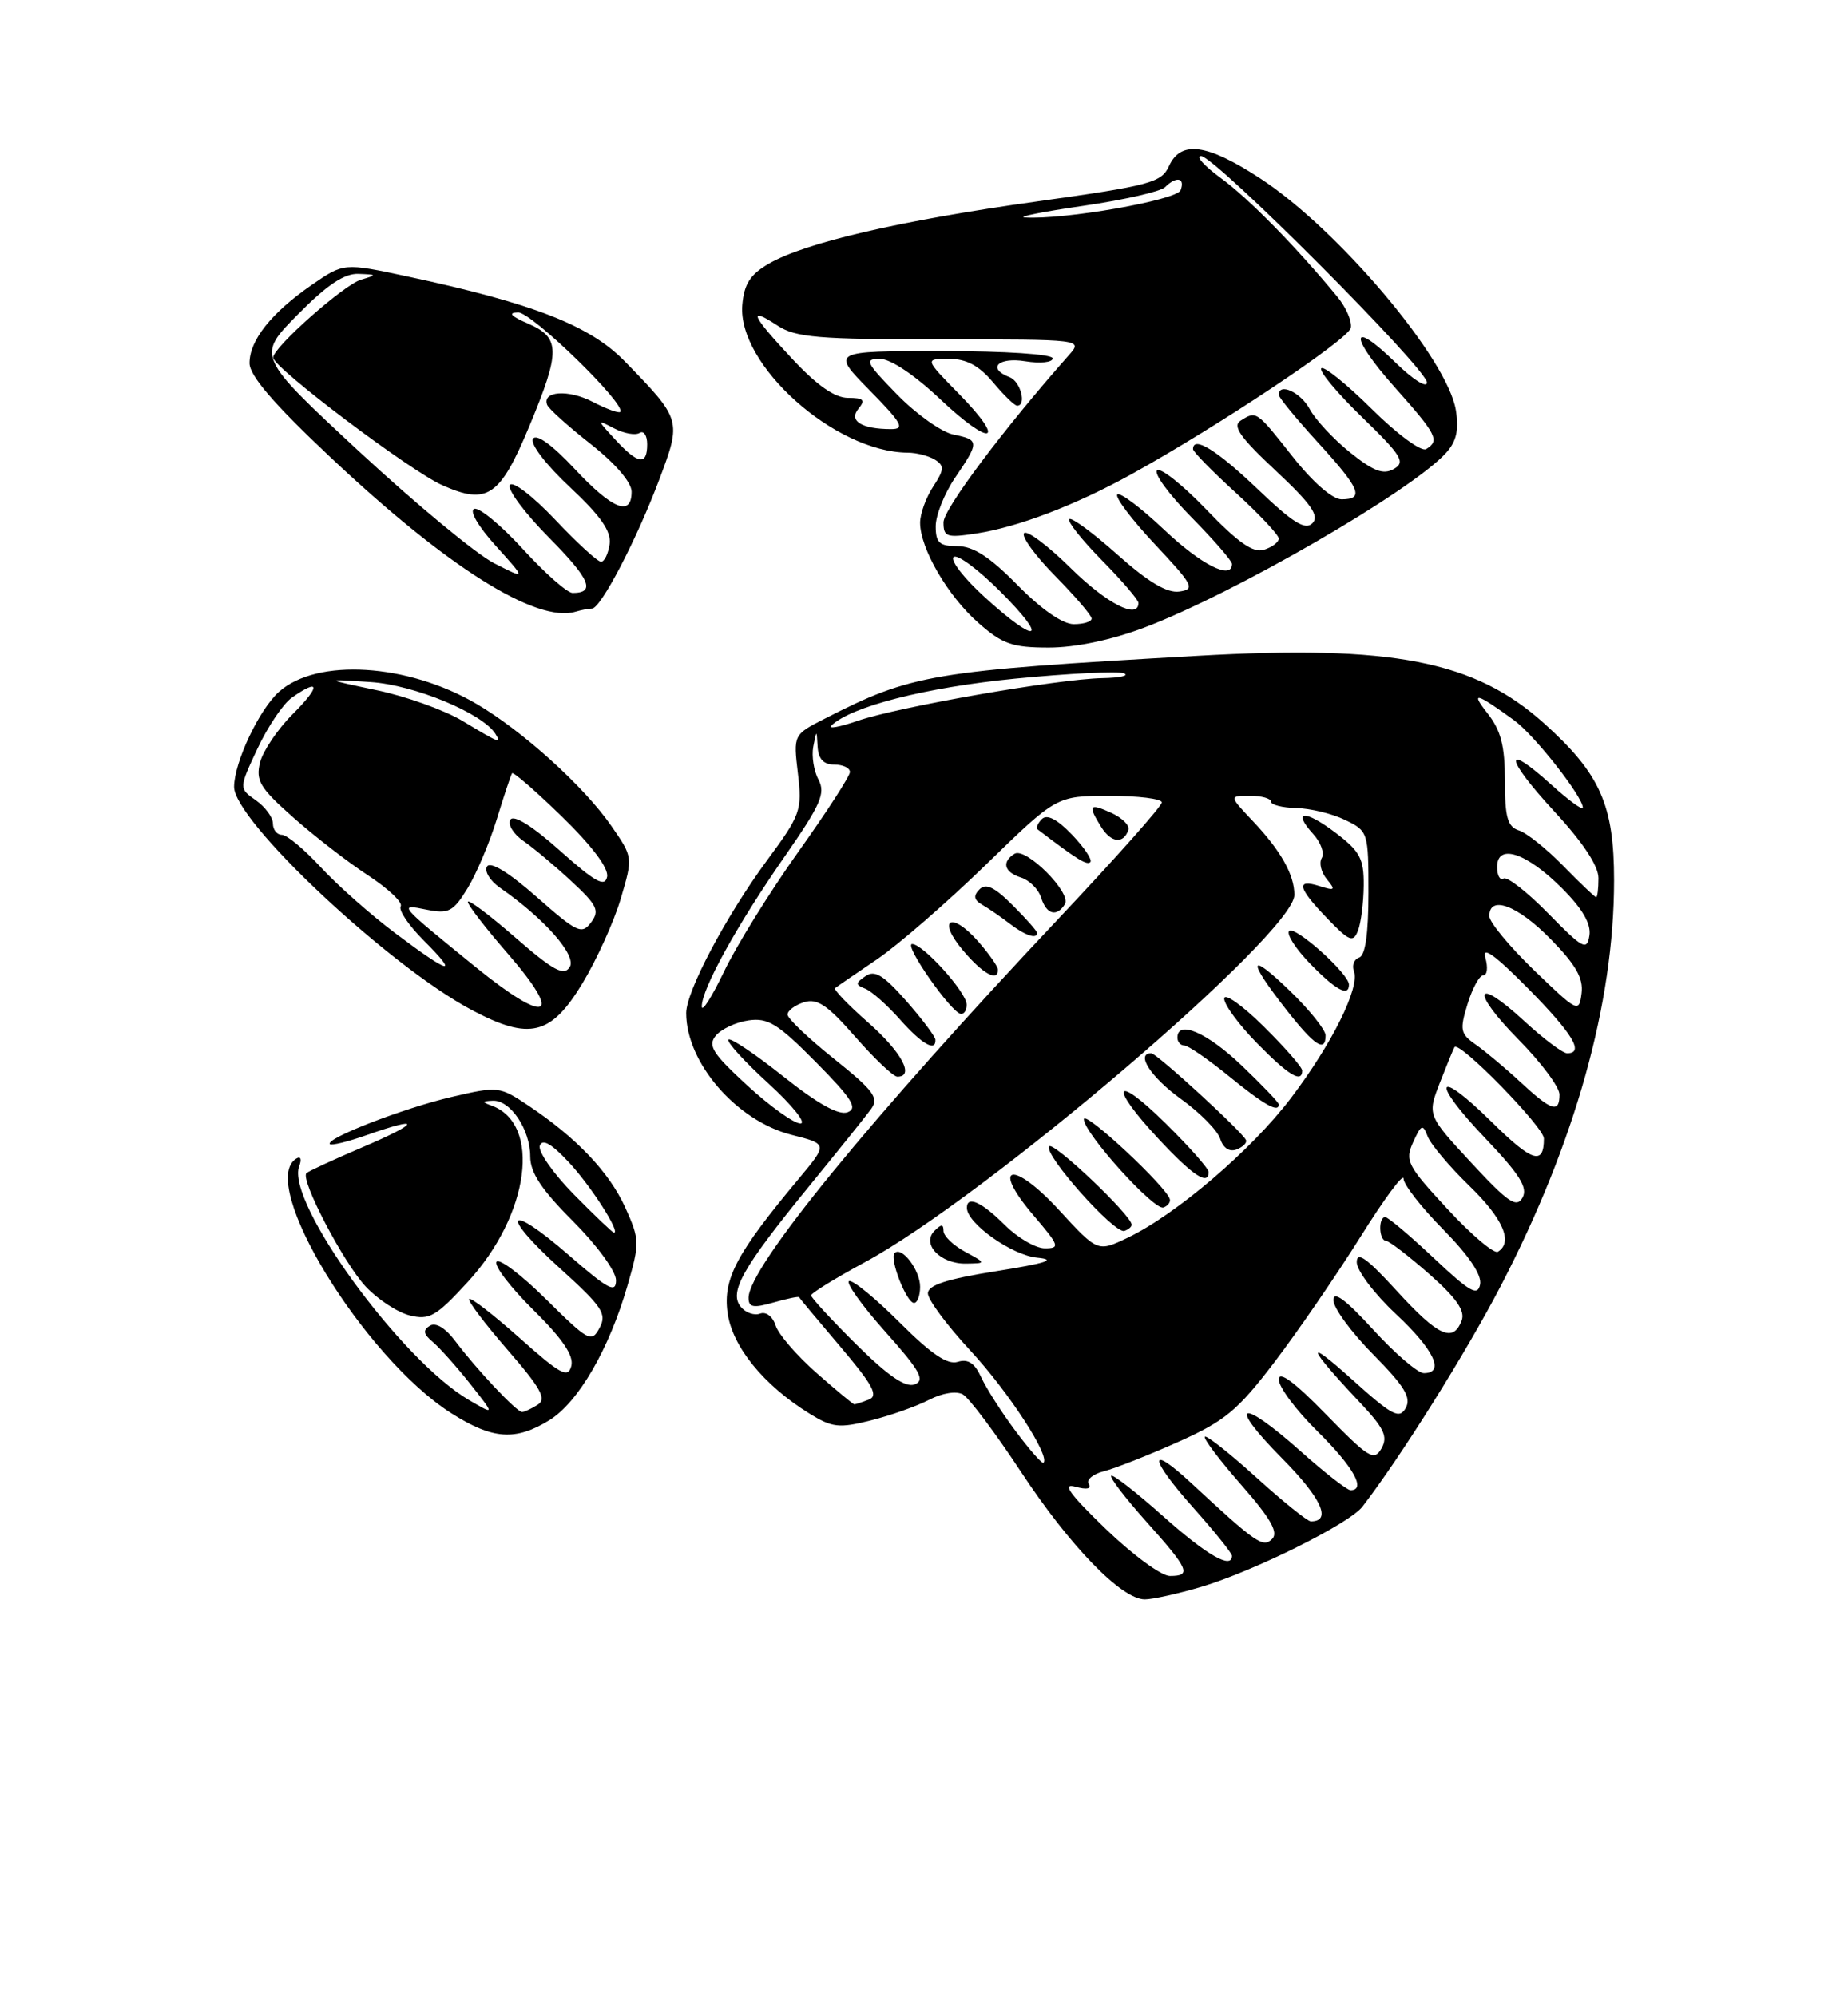 <?xml version="1.0" encoding="UTF-8" standalone="no"?>
<!DOCTYPE svg PUBLIC "-//W3C//DTD SVG 1.1//EN" "http://www.w3.org/Graphics/SVG/1.1/DTD/svg11.dtd" >
<svg xmlns="http://www.w3.org/2000/svg" xmlns:xlink="http://www.w3.org/1999/xlink" version="1.1" viewBox="0 0 237 256">
 <g >
 <path fill="currentColor"
d=" M 154.07 203.39 C 160.78 201.39 173.04 195.30 174.72 193.12 C 179.67 186.70 188.00 173.41 192.49 164.78 C 202.03 146.39 207.00 128.62 207.00 112.85 C 207.00 103.16 205.23 99.19 198.02 92.71 C 189.10 84.69 178.58 82.64 153.57 84.06 C 119.41 85.99 116.97 86.40 105.82 92.09 C 101.74 94.17 101.74 94.17 102.33 99.14 C 102.89 103.86 102.69 104.42 98.35 110.30 C 93.11 117.42 88.00 127.06 88.00 129.85 C 88.00 136.21 94.46 143.67 101.53 145.46 C 106.15 146.63 106.15 146.63 102.48 151.03 C 94.48 160.60 92.72 163.89 93.30 168.22 C 93.89 172.57 97.90 177.52 103.79 181.17 C 106.73 182.99 107.59 183.09 111.69 182.06 C 114.23 181.42 117.59 180.23 119.17 179.41 C 120.86 178.54 122.64 178.26 123.49 178.73 C 124.28 179.18 127.61 183.61 130.89 188.58 C 137.21 198.18 143.83 205.00 146.82 205.00 C 147.82 205.00 151.08 204.27 154.07 203.39 Z  M 70.46 182.03 C 74.17 179.73 78.12 172.92 80.47 164.78 C 82.05 159.32 82.04 158.87 80.19 154.78 C 78.14 150.25 73.93 145.82 67.74 141.69 C 64.06 139.23 63.86 139.21 57.91 140.60 C 51.75 142.03 41.63 145.96 42.31 146.65 C 42.52 146.85 44.61 146.34 46.97 145.51 C 54.13 142.98 53.92 143.87 46.62 146.99 C 42.84 148.60 39.55 150.12 39.30 150.37 C 38.48 151.19 44.05 161.85 46.89 164.89 C 48.43 166.54 50.98 168.21 52.54 168.60 C 55.07 169.23 55.91 168.75 59.99 164.31 C 67.93 155.68 69.48 144.01 63.00 141.69 C 61.79 141.26 61.82 141.14 63.19 141.08 C 65.45 140.97 68.00 144.77 68.00 148.24 C 68.00 150.30 69.45 152.50 73.50 156.54 C 76.58 159.63 79.00 162.94 79.00 164.09 C 79.00 165.80 78.01 165.28 72.99 160.91 C 65.00 153.96 63.95 155.45 71.83 162.58 C 77.25 167.49 77.86 168.40 76.89 170.20 C 75.86 172.13 75.48 171.92 70.02 166.52 C 66.84 163.37 63.98 161.22 63.67 161.73 C 63.35 162.24 65.49 165.03 68.43 167.93 C 72.16 171.62 73.61 173.76 73.27 175.08 C 72.85 176.69 71.90 176.18 66.68 171.53 C 63.32 168.54 60.39 166.27 60.17 166.49 C 59.95 166.71 62.17 169.65 65.09 173.01 C 69.38 177.95 70.13 179.31 68.96 180.05 C 68.16 180.56 67.25 180.98 66.95 180.98 C 66.27 181.00 61.06 175.46 58.34 171.83 C 57.11 170.20 55.87 169.46 55.13 169.92 C 54.21 170.49 54.30 171.00 55.49 171.99 C 56.36 172.72 58.52 175.13 60.28 177.35 C 63.48 181.40 63.48 181.40 60.15 179.45 C 51.39 174.33 36.63 154.02 38.37 149.48 C 38.72 148.57 38.56 148.15 37.99 148.51 C 32.96 151.61 46.63 174.00 57.91 181.16 C 63.20 184.51 66.11 184.71 70.46 182.03 Z  M 74.72 126.00 C 76.54 122.97 78.75 118.11 79.61 115.18 C 81.18 109.87 81.18 109.87 78.40 105.86 C 74.91 100.81 67.03 93.69 61.13 90.23 C 52.26 85.03 40.67 84.32 35.79 88.66 C 33.25 90.92 30.05 97.67 30.02 100.84 C 29.98 105.16 49.81 123.78 60.49 129.45 C 67.92 133.39 70.65 132.73 74.72 126.00 Z  M 146.69 80.46 C 158.20 76.13 181.04 62.93 185.45 58.05 C 186.78 56.59 187.12 55.11 186.71 52.58 C 185.64 45.98 171.60 29.36 161.59 22.85 C 154.77 18.40 151.43 17.96 149.91 21.30 C 148.95 23.40 147.52 23.79 133.06 25.81 C 115.43 28.27 103.24 31.10 98.59 33.80 C 96.21 35.18 95.43 36.40 95.20 39.08 C 94.55 46.76 107.07 57.95 116.40 58.02 C 117.55 58.02 119.14 58.44 119.92 58.93 C 121.13 59.70 121.09 60.21 119.67 62.38 C 118.75 63.78 118.00 65.86 118.00 67.00 C 118.00 70.29 121.56 76.41 125.48 79.84 C 128.57 82.56 129.83 83.00 134.51 83.00 C 137.90 83.00 142.50 82.04 146.69 80.46 Z  M 75.92 78.00 C 77.04 78.00 81.64 69.18 84.54 61.49 C 87.42 53.84 87.41 53.79 80.11 46.30 C 75.65 41.72 68.41 38.89 52.29 35.44 C 44.08 33.68 44.08 33.68 39.96 36.53 C 34.79 40.11 32.00 43.62 32.00 46.55 C 32.00 48.14 35.07 51.72 42.19 58.43 C 57.24 72.64 68.76 79.90 73.83 78.40 C 74.56 78.18 75.51 78.00 75.92 78.00 Z  M 141.78 195.94 C 137.21 191.54 136.15 190.07 137.88 190.55 C 139.36 190.96 140.02 190.84 139.63 190.21 C 139.29 189.66 140.17 188.92 141.58 188.57 C 143.00 188.21 147.27 186.53 151.07 184.83 C 157.09 182.14 158.70 180.81 163.42 174.62 C 166.41 170.70 171.36 163.49 174.43 158.60 C 177.49 153.70 180.00 150.31 180.00 151.07 C 180.00 151.82 182.29 154.76 185.10 157.60 C 188.40 160.95 190.06 163.42 189.82 164.63 C 189.51 166.18 188.51 165.61 183.88 161.25 C 180.81 158.36 178.01 156.00 177.65 156.00 C 176.74 156.00 176.83 158.99 177.75 159.04 C 178.16 159.06 180.66 160.98 183.31 163.31 C 186.80 166.39 187.93 168.02 187.45 169.27 C 186.35 172.14 184.44 171.27 179.10 165.42 C 175.30 161.26 174.00 160.33 174.00 161.78 C 174.00 162.85 176.25 165.83 179.00 168.40 C 183.93 173.01 185.34 176.00 182.60 176.00 C 181.83 176.00 178.91 173.49 176.10 170.42 C 172.59 166.58 171.00 165.40 171.00 166.64 C 171.00 167.63 173.30 170.77 176.11 173.61 C 180.14 177.69 181.02 179.14 180.28 180.47 C 179.46 181.93 178.54 181.45 173.42 176.83 C 167.22 171.25 167.64 172.59 174.30 179.65 C 177.52 183.06 178.03 184.12 177.17 185.65 C 176.22 187.32 175.53 186.89 170.06 181.29 C 165.99 177.11 164.00 175.65 164.00 176.82 C 164.00 177.79 166.25 180.79 169.00 183.50 C 173.56 188.00 175.25 191.00 173.20 191.00 C 172.76 191.00 169.87 188.75 166.79 186.00 C 159.01 179.07 157.29 179.72 164.40 186.90 C 169.48 192.03 170.84 195.00 168.11 195.00 C 167.69 195.00 164.54 192.47 161.13 189.38 C 157.71 186.28 154.73 183.93 154.52 184.15 C 154.30 184.37 156.40 187.15 159.20 190.34 C 162.96 194.62 163.98 196.42 163.15 197.25 C 161.98 198.42 161.12 197.83 152.77 190.09 C 147.18 184.91 147.34 186.86 153.02 193.23 C 155.76 196.30 158.00 199.09 158.00 199.41 C 158.00 201.19 154.79 199.35 149.20 194.37 C 145.74 191.29 142.73 188.94 142.51 189.16 C 142.29 189.38 144.32 192.02 147.01 195.03 C 152.49 201.15 152.86 202.00 150.03 202.00 C 148.94 202.00 145.23 199.27 141.78 195.94 Z  M 130.24 183.42 C 128.45 181.03 126.47 177.92 125.83 176.52 C 125.00 174.70 124.14 174.14 122.83 174.55 C 121.52 174.97 119.43 173.56 115.39 169.52 C 112.30 166.43 109.38 164.04 108.90 164.20 C 108.42 164.37 110.49 167.27 113.50 170.65 C 118.00 175.69 118.68 176.91 117.31 177.44 C 116.13 177.89 113.91 176.37 109.82 172.32 C 106.62 169.15 104.01 166.32 104.02 166.03 C 104.03 165.74 107.12 163.84 110.88 161.80 C 126.41 153.43 166.00 119.60 166.00 114.71 C 166.00 112.12 164.26 109.03 160.68 105.25 C 157.61 102.00 157.61 102.00 160.30 102.00 C 161.79 102.00 163.00 102.34 163.00 102.75 C 163.00 103.16 164.47 103.53 166.25 103.57 C 168.04 103.61 170.85 104.29 172.50 105.09 C 175.46 106.52 175.50 106.66 175.50 114.44 C 175.50 119.67 175.10 122.47 174.31 122.73 C 173.65 122.95 173.35 123.74 173.64 124.49 C 174.42 126.55 170.85 133.76 165.59 140.70 C 160.55 147.37 150.82 155.69 144.60 158.65 C 140.77 160.48 140.77 160.48 135.82 155.10 C 129.87 148.63 126.97 149.26 132.57 155.81 C 135.86 159.66 135.98 160.00 134.00 160.00 C 132.82 160.00 130.50 158.65 128.85 157.00 C 125.90 154.06 124.00 153.20 124.00 154.81 C 124.00 156.80 129.76 160.88 133.00 161.20 C 135.59 161.45 134.23 161.90 127.75 162.93 C 121.40 163.94 119.00 164.72 119.00 165.78 C 119.00 166.58 121.48 169.92 124.52 173.19 C 129.37 178.44 134.72 186.66 133.82 187.49 C 133.64 187.65 132.03 185.82 130.24 183.42 Z  M 118.00 164.93 C 118.00 162.80 115.64 159.69 114.73 160.61 C 114.03 161.30 116.25 167.00 117.22 167.00 C 117.65 167.00 118.00 166.07 118.00 164.93 Z  M 123.75 160.43 C 122.24 159.61 121.00 158.41 121.00 157.77 C 121.00 156.88 120.72 156.88 119.84 157.76 C 118.15 159.45 120.60 162.01 123.87 161.96 C 126.50 161.92 126.50 161.92 123.75 160.43 Z  M 145.13 156.97 C 145.09 155.74 135.00 146.19 134.54 146.94 C 133.87 148.03 142.93 158.19 144.20 157.77 C 144.72 157.59 145.14 157.24 145.13 156.97 Z  M 150.04 153.76 C 149.81 152.29 139.00 142.20 139.00 143.46 C 139.00 145.21 147.99 155.17 149.20 154.77 C 149.72 154.59 150.10 154.14 150.04 153.76 Z  M 155.00 150.22 C 155.00 149.78 152.53 146.99 149.50 144.00 C 142.83 137.42 142.13 139.08 148.64 146.04 C 153.00 150.71 155.00 152.02 155.00 150.22 Z  M 159.79 146.12 C 159.29 145.03 148.34 135.00 147.65 135.00 C 145.60 135.00 147.60 138.09 151.44 140.85 C 153.88 142.60 156.15 144.90 156.49 145.97 C 156.87 147.16 157.67 147.68 158.59 147.33 C 159.41 147.01 159.95 146.47 159.79 146.12 Z  M 164.00 141.55 C 164.00 141.31 161.86 139.07 159.25 136.58 C 154.82 132.35 151.00 130.69 151.00 133.00 C 151.00 133.55 151.40 134.00 151.88 134.00 C 152.37 134.00 154.95 135.78 157.63 137.96 C 162.12 141.62 164.00 142.68 164.00 141.55 Z  M 167.00 137.21 C 167.00 136.78 164.75 134.21 162.00 131.50 C 159.25 128.79 157.00 127.22 157.00 128.00 C 157.00 128.78 158.89 131.35 161.21 133.71 C 165.25 137.83 167.00 138.89 167.00 137.21 Z  M 170.00 132.71 C 170.00 132.00 167.92 129.41 165.38 126.96 C 160.07 121.84 159.90 122.95 165.00 129.46 C 168.60 134.05 170.00 134.96 170.00 132.71 Z  M 173.00 126.20 C 173.00 124.81 166.07 118.60 165.33 119.33 C 164.95 119.72 166.16 121.60 168.01 123.51 C 171.31 126.91 173.00 127.82 173.00 126.20 Z  M 174.89 113.50 C 174.92 110.06 174.42 109.12 171.30 106.75 C 167.33 103.74 165.64 103.84 168.44 106.93 C 169.40 108.00 169.89 109.37 169.51 109.98 C 169.14 110.59 169.43 111.81 170.16 112.69 C 171.32 114.09 171.21 114.20 169.24 113.58 C 166.14 112.59 166.44 113.82 170.23 117.73 C 173.07 120.67 173.54 120.85 174.16 119.28 C 174.54 118.30 174.87 115.70 174.89 113.50 Z  M 104.70 175.96 C 102.18 173.74 99.82 171.01 99.47 169.89 C 99.10 168.74 98.24 168.08 97.48 168.37 C 96.75 168.65 95.64 168.27 95.01 167.51 C 93.45 165.64 95.23 162.49 103.68 152.15 C 107.43 147.56 111.05 143.06 111.71 142.15 C 112.75 140.72 112.08 139.81 106.96 135.71 C 103.68 133.09 101.00 130.54 101.00 130.04 C 101.00 129.54 101.95 128.83 103.11 128.46 C 104.81 127.93 106.12 128.81 109.69 132.90 C 112.15 135.70 114.57 138.00 115.08 138.00 C 117.33 138.00 115.63 134.84 111.35 131.07 C 108.79 128.82 106.87 126.83 107.10 126.65 C 107.32 126.47 109.72 124.82 112.44 122.98 C 115.16 121.14 121.46 115.67 126.44 110.83 C 135.50 102.01 135.50 102.01 142.25 102.01 C 145.96 102.00 149.00 102.38 149.00 102.85 C 149.00 103.32 143.10 109.96 135.89 117.60 C 111.67 143.28 96.00 162.43 96.00 166.35 C 96.00 167.57 96.61 167.69 99.18 166.95 C 100.93 166.45 102.42 166.14 102.48 166.27 C 102.54 166.40 104.93 169.26 107.80 172.64 C 111.96 177.54 112.69 178.91 111.42 179.39 C 110.55 179.73 109.71 180.00 109.56 180.00 C 109.41 180.00 107.22 178.18 104.70 175.96 Z  M 119.96 133.25 C 119.93 132.84 118.25 130.60 116.21 128.28 C 113.30 124.98 112.18 124.29 111.00 125.11 C 109.68 126.02 109.68 126.22 110.98 126.73 C 111.79 127.06 113.78 128.82 115.41 130.66 C 118.23 133.84 120.05 134.88 119.96 133.25 Z  M 123.97 128.75 C 123.93 127.16 118.38 121.00 116.98 121.00 C 115.83 121.00 122.05 129.90 123.25 129.96 C 123.66 129.98 123.99 129.44 123.97 128.75 Z  M 127.97 124.25 C 127.95 123.84 126.82 122.23 125.45 120.67 C 121.99 116.74 120.12 117.80 123.48 121.79 C 126.02 124.82 128.04 125.92 127.97 124.25 Z  M 133.00 119.58 C 133.00 119.34 131.59 117.74 129.86 116.02 C 127.55 113.70 126.43 113.17 125.61 114.00 C 124.79 114.83 124.90 115.36 126.00 115.99 C 126.83 116.47 128.40 117.55 129.50 118.40 C 131.46 119.90 133.00 120.42 133.00 119.58 Z  M 136.57 115.89 C 137.46 114.45 131.55 108.54 130.11 109.43 C 128.42 110.48 128.78 111.80 130.95 112.48 C 132.02 112.82 133.18 113.98 133.52 115.05 C 134.20 117.22 135.52 117.58 136.57 115.89 Z  M 137.48 106.98 C 135.59 105.01 134.28 104.32 133.62 104.98 C 133.08 105.52 132.83 106.12 133.07 106.30 C 138.12 110.16 139.39 110.94 139.83 110.50 C 140.12 110.22 139.06 108.63 137.48 106.98 Z  M 144.71 106.36 C 144.90 105.80 143.92 104.83 142.53 104.19 C 139.67 102.89 139.47 103.18 141.24 106.02 C 142.51 108.04 144.10 108.20 144.71 106.36 Z  M 185.64 154.97 C 180.47 149.40 180.15 148.77 181.23 146.40 C 182.27 144.11 182.47 144.03 183.10 145.67 C 183.49 146.68 185.88 149.51 188.40 151.96 C 192.77 156.19 194.09 159.21 192.10 160.44 C 191.61 160.74 188.70 158.28 185.64 154.97 Z  M 188.69 149.04 C 183.04 142.93 183.04 142.93 184.68 138.72 C 185.59 136.40 186.42 134.37 186.54 134.21 C 187.15 133.37 198.00 144.46 198.00 145.93 C 198.00 149.41 196.51 148.94 191.33 143.83 C 184.11 136.70 183.38 138.45 190.47 145.88 C 194.89 150.52 195.97 152.23 195.26 153.50 C 194.49 154.87 193.43 154.15 188.69 149.04 Z  M 95.84 139.13 C 91.37 135.02 90.74 134.02 91.80 132.74 C 92.50 131.90 94.38 131.02 95.99 130.79 C 98.48 130.42 99.77 131.22 104.64 136.14 C 109.26 140.81 110.04 142.05 108.70 142.56 C 107.58 142.99 104.87 141.48 100.47 137.98 C 96.86 135.11 93.69 132.98 93.42 133.25 C 93.15 133.52 95.46 136.05 98.55 138.87 C 101.63 141.69 103.48 144.00 102.65 144.00 C 101.82 144.00 98.76 141.81 95.84 139.13 Z  M 195.00 138.70 C 193.07 136.91 190.50 134.76 189.29 133.91 C 187.28 132.51 187.18 132.03 188.21 128.68 C 188.83 126.66 189.74 125.00 190.24 125.00 C 190.73 125.00 190.85 123.99 190.49 122.75 C 190.05 121.19 191.71 122.39 195.93 126.65 C 201.72 132.52 203.22 135.00 200.98 135.00 C 200.42 135.00 197.93 133.13 195.46 130.85 C 189.09 124.98 188.56 126.98 194.81 133.31 C 197.66 136.20 200.00 139.34 200.00 140.28 C 200.00 142.72 198.99 142.40 195.00 138.70 Z  M 90.00 128.99 C 90.00 126.74 94.57 118.48 100.66 109.74 C 105.25 103.14 105.90 101.68 104.97 99.94 C 104.37 98.82 104.07 96.91 104.30 95.70 C 104.73 93.50 104.73 93.50 104.86 95.75 C 104.96 97.29 105.63 98.00 107.00 98.00 C 108.10 98.00 109.00 98.43 109.00 98.95 C 109.00 99.47 106.02 104.08 102.37 109.20 C 98.73 114.31 94.45 121.20 92.87 124.50 C 91.29 127.80 90.00 129.82 90.00 128.99 Z  M 196.75 124.37 C 193.59 121.32 191.00 118.19 191.00 117.42 C 191.00 114.68 194.63 116.04 198.87 120.37 C 202.10 123.66 203.08 125.38 202.83 127.32 C 202.51 129.84 202.34 129.76 196.75 124.37 Z  M 198.58 117.10 C 195.88 114.34 193.29 112.32 192.83 112.60 C 192.37 112.89 192.00 112.22 192.00 111.12 C 192.00 108.05 195.75 109.28 200.31 113.84 C 202.95 116.47 204.07 118.41 203.84 119.90 C 203.53 121.89 203.02 121.62 198.58 117.10 Z  M 200.50 111.00 C 198.36 108.81 195.79 106.75 194.80 106.44 C 193.34 105.97 193.00 104.77 193.00 100.07 C 193.00 95.58 192.49 93.63 190.77 91.43 C 188.51 88.57 189.30 88.77 194.18 92.32 C 196.78 94.21 203.00 102.12 203.00 103.53 C 203.00 103.92 201.16 102.57 198.91 100.54 C 192.71 94.94 193.00 97.15 199.36 104.03 C 203.01 107.97 205.00 110.98 205.00 112.56 C 205.00 113.90 204.87 115.00 204.70 115.00 C 204.54 115.00 202.65 113.20 200.50 111.00 Z  M 106.62 93.00 C 109.13 90.56 118.68 88.12 130.13 86.99 C 137.08 86.31 143.38 86.00 144.13 86.30 C 144.88 86.60 143.63 86.88 141.35 86.92 C 135.66 87.03 115.20 90.60 110.00 92.39 C 107.66 93.19 106.14 93.47 106.62 93.00 Z  M 73.60 153.10 C 70.94 150.40 68.98 147.59 69.23 146.85 C 69.55 145.92 70.71 146.58 72.91 148.93 C 75.72 151.91 79.63 158.00 78.74 158.00 C 78.57 158.00 76.25 155.79 73.60 153.10 Z  M 60.96 123.92 C 50.98 115.81 51.02 115.85 54.73 116.60 C 57.54 117.16 58.12 116.86 59.96 113.86 C 61.09 112.01 62.78 108.03 63.71 105.00 C 64.64 101.97 65.52 99.32 65.67 99.11 C 65.82 98.89 68.71 101.40 72.08 104.68 C 75.93 108.43 78.08 111.29 77.86 112.38 C 77.57 113.75 76.34 113.07 71.82 109.04 C 68.29 105.88 65.88 104.38 65.46 105.06 C 65.09 105.67 65.84 106.90 67.14 107.80 C 68.44 108.70 71.21 111.02 73.30 112.97 C 76.61 116.04 76.93 116.73 75.80 118.23 C 74.61 119.82 74.02 119.54 68.82 114.96 C 65.28 111.84 62.89 110.37 62.46 111.06 C 62.09 111.66 62.84 112.90 64.14 113.80 C 69.84 117.75 74.01 122.49 73.06 123.96 C 72.31 125.13 70.97 124.41 66.06 120.14 C 62.73 117.24 60.00 115.20 60.00 115.60 C 60.00 116.01 62.31 119.00 65.13 122.24 C 72.37 130.57 70.22 131.44 60.96 123.92 Z  M 50.77 119.67 C 47.61 117.31 43.30 113.49 41.17 111.19 C 39.05 108.88 36.79 107.00 36.15 107.00 C 35.52 107.00 35.00 106.35 35.00 105.56 C 35.00 104.76 34.02 103.43 32.82 102.58 C 30.63 101.05 30.63 101.05 33.03 95.93 C 34.35 93.12 36.33 90.18 37.44 89.41 C 41.07 86.86 41.13 87.94 37.55 91.52 C 35.61 93.45 33.73 96.25 33.35 97.72 C 32.77 100.05 33.33 100.99 37.59 104.76 C 40.29 107.16 44.62 110.51 47.22 112.21 C 49.81 113.91 51.69 115.69 51.39 116.17 C 51.09 116.66 52.41 118.61 54.33 120.53 C 58.99 125.19 57.71 124.89 50.77 119.67 Z  M 59.34 92.42 C 57.06 91.04 52.11 89.26 48.34 88.47 C 41.50 87.03 41.50 87.03 47.50 87.42 C 53.13 87.78 61.91 91.43 63.55 94.08 C 64.34 95.37 64.03 95.24 59.34 92.42 Z  M 126.35 76.60 C 123.68 74.18 121.85 71.84 122.29 71.40 C 122.72 70.96 125.41 72.94 128.27 75.80 C 134.60 82.12 133.11 82.74 126.35 76.60 Z  M 130.50 75.00 C 126.93 71.37 124.81 70.00 122.79 70.00 C 120.47 70.00 120.00 69.57 120.00 67.45 C 120.00 66.04 121.12 63.24 122.50 61.21 C 125.62 56.62 125.61 56.38 122.25 55.69 C 120.74 55.38 117.49 53.07 115.04 50.56 C 111.04 46.46 110.81 46.00 112.85 46.00 C 114.21 46.00 117.30 48.07 120.57 51.16 C 127.15 57.38 129.19 56.81 122.98 50.48 C 118.58 46.00 118.58 46.00 121.70 46.00 C 123.94 46.00 125.54 46.85 127.35 49.00 C 128.73 50.65 130.12 52.00 130.44 52.00 C 131.69 52.00 130.89 48.90 129.50 48.36 C 126.54 47.23 127.99 45.74 131.50 46.31 C 133.43 46.62 135.00 46.45 135.00 45.94 C 135.00 45.40 128.96 45.00 120.79 45.00 C 106.58 45.00 106.58 45.00 111.50 50.00 C 115.66 54.23 116.10 55.00 114.29 55.00 C 110.50 55.00 108.80 53.94 110.10 52.38 C 111.02 51.27 110.76 51.00 108.76 51.00 C 107.07 51.00 104.79 49.41 101.64 46.04 C 96.36 40.40 95.81 39.17 99.71 41.73 C 102.05 43.26 104.88 43.50 120.65 43.50 C 138.80 43.50 138.87 43.51 137.10 45.50 C 128.81 54.85 121.00 65.25 121.00 66.95 C 121.00 68.83 121.41 68.96 125.25 68.37 C 130.57 67.55 137.87 64.77 145.00 60.84 C 156.14 54.69 172.95 43.50 173.24 42.02 C 173.40 41.18 172.63 39.40 171.52 38.05 C 166.26 31.67 160.14 25.43 156.60 22.85 C 154.45 21.28 153.30 20.00 154.03 20.00 C 155.79 20.00 183.00 47.26 183.00 49.03 C 183.00 49.79 181.21 48.66 179.02 46.52 C 173.09 40.73 172.98 43.04 178.88 49.65 C 184.28 55.71 184.67 56.47 182.90 57.56 C 182.29 57.94 179.19 55.66 175.93 52.43 C 172.70 49.23 169.78 46.88 169.45 47.21 C 169.12 47.54 171.47 50.36 174.68 53.47 C 179.78 58.42 180.28 59.25 178.75 60.11 C 177.40 60.88 176.14 60.40 173.14 57.99 C 171.02 56.29 168.69 53.79 167.97 52.44 C 166.82 50.29 164.00 48.99 164.00 50.61 C 164.00 50.95 166.25 53.68 169.00 56.69 C 174.46 62.66 175.01 64.00 172.05 64.00 C 170.88 64.00 168.38 61.82 165.80 58.56 C 161.11 52.61 161.13 52.63 159.10 53.92 C 158.02 54.60 159.04 56.06 163.60 60.32 C 168.18 64.61 169.23 66.12 168.32 67.06 C 167.39 68.00 165.82 67.02 161.23 62.63 C 156.00 57.65 153.00 55.81 153.00 57.57 C 153.00 57.89 155.47 60.41 158.50 63.17 C 161.53 65.94 164.00 68.58 164.00 69.03 C 164.00 69.49 163.15 70.13 162.11 70.46 C 160.72 70.91 158.80 69.57 154.69 65.29 C 151.64 62.12 148.80 59.87 148.38 60.29 C 147.96 60.71 149.95 63.41 152.81 66.31 C 155.66 69.20 158.00 71.89 158.00 72.28 C 158.00 74.39 154.06 72.40 149.29 67.89 C 146.32 65.08 143.62 63.05 143.29 63.38 C 142.96 63.71 145.12 66.57 148.09 69.74 C 153.05 75.02 153.31 75.53 151.24 75.82 C 149.67 76.04 147.25 74.60 143.31 71.09 C 140.19 68.31 137.41 66.26 137.13 66.54 C 136.85 66.82 138.73 69.19 141.31 71.81 C 143.89 74.43 146.00 76.89 146.00 77.28 C 146.00 79.46 141.91 77.35 137.31 72.81 C 134.41 69.95 131.73 67.94 131.34 68.33 C 130.94 68.72 132.73 71.19 135.31 73.81 C 137.89 76.43 140.00 78.89 140.00 79.28 C 140.00 79.68 138.97 80.00 137.71 80.00 C 136.29 80.00 133.56 78.11 130.50 75.00 Z  M 138.95 26.38 C 144.14 25.62 148.85 24.55 149.40 24.00 C 150.85 22.55 152.02 22.77 151.41 24.38 C 150.92 25.66 136.44 28.20 131.43 27.87 C 130.37 27.81 133.75 27.13 138.95 26.38 Z  M 67.10 70.42 C 64.29 67.35 61.47 65.01 60.83 65.22 C 60.15 65.45 61.31 67.45 63.58 69.96 C 67.50 74.30 67.50 74.30 63.35 72.18 C 61.07 71.01 53.29 64.57 46.05 57.86 C 32.91 45.66 32.91 45.66 38.17 40.33 C 41.93 36.52 44.16 35.03 45.97 35.10 C 48.37 35.19 48.39 35.23 46.29 35.85 C 44.09 36.50 34.97 44.59 35.03 45.84 C 35.09 47.16 52.62 60.38 56.74 62.20 C 62.51 64.76 64.12 63.67 67.90 54.59 C 71.89 45.01 71.87 43.28 67.75 41.49 C 65.51 40.52 65.10 40.07 66.44 40.04 C 68.18 40.00 80.42 51.92 79.54 52.80 C 79.34 52.99 77.75 52.41 76.00 51.50 C 72.89 49.89 69.50 50.12 70.17 51.89 C 70.35 52.38 72.86 54.64 75.75 56.91 C 78.92 59.41 81.00 61.83 81.00 63.02 C 81.00 66.28 78.54 65.29 73.66 60.06 C 70.79 56.99 68.78 55.55 68.35 56.24 C 67.96 56.88 69.99 59.54 73.08 62.43 C 77.06 66.15 78.41 68.10 78.18 69.75 C 78.00 70.99 77.51 72.00 77.08 72.00 C 76.64 72.00 73.98 69.56 71.16 66.57 C 68.31 63.57 65.74 61.60 65.39 62.17 C 65.04 62.74 67.30 65.77 70.41 68.91 C 75.68 74.23 76.43 76.00 73.43 76.00 C 72.76 76.00 69.90 73.49 67.10 70.42 Z  M 78.92 56.36 C 76.52 53.76 76.52 53.74 78.77 54.91 C 80.02 55.56 81.48 55.82 82.02 55.49 C 82.56 55.15 83.00 55.81 83.00 56.94 C 83.00 59.70 81.84 59.53 78.92 56.36 Z "/>
</g>
</svg>